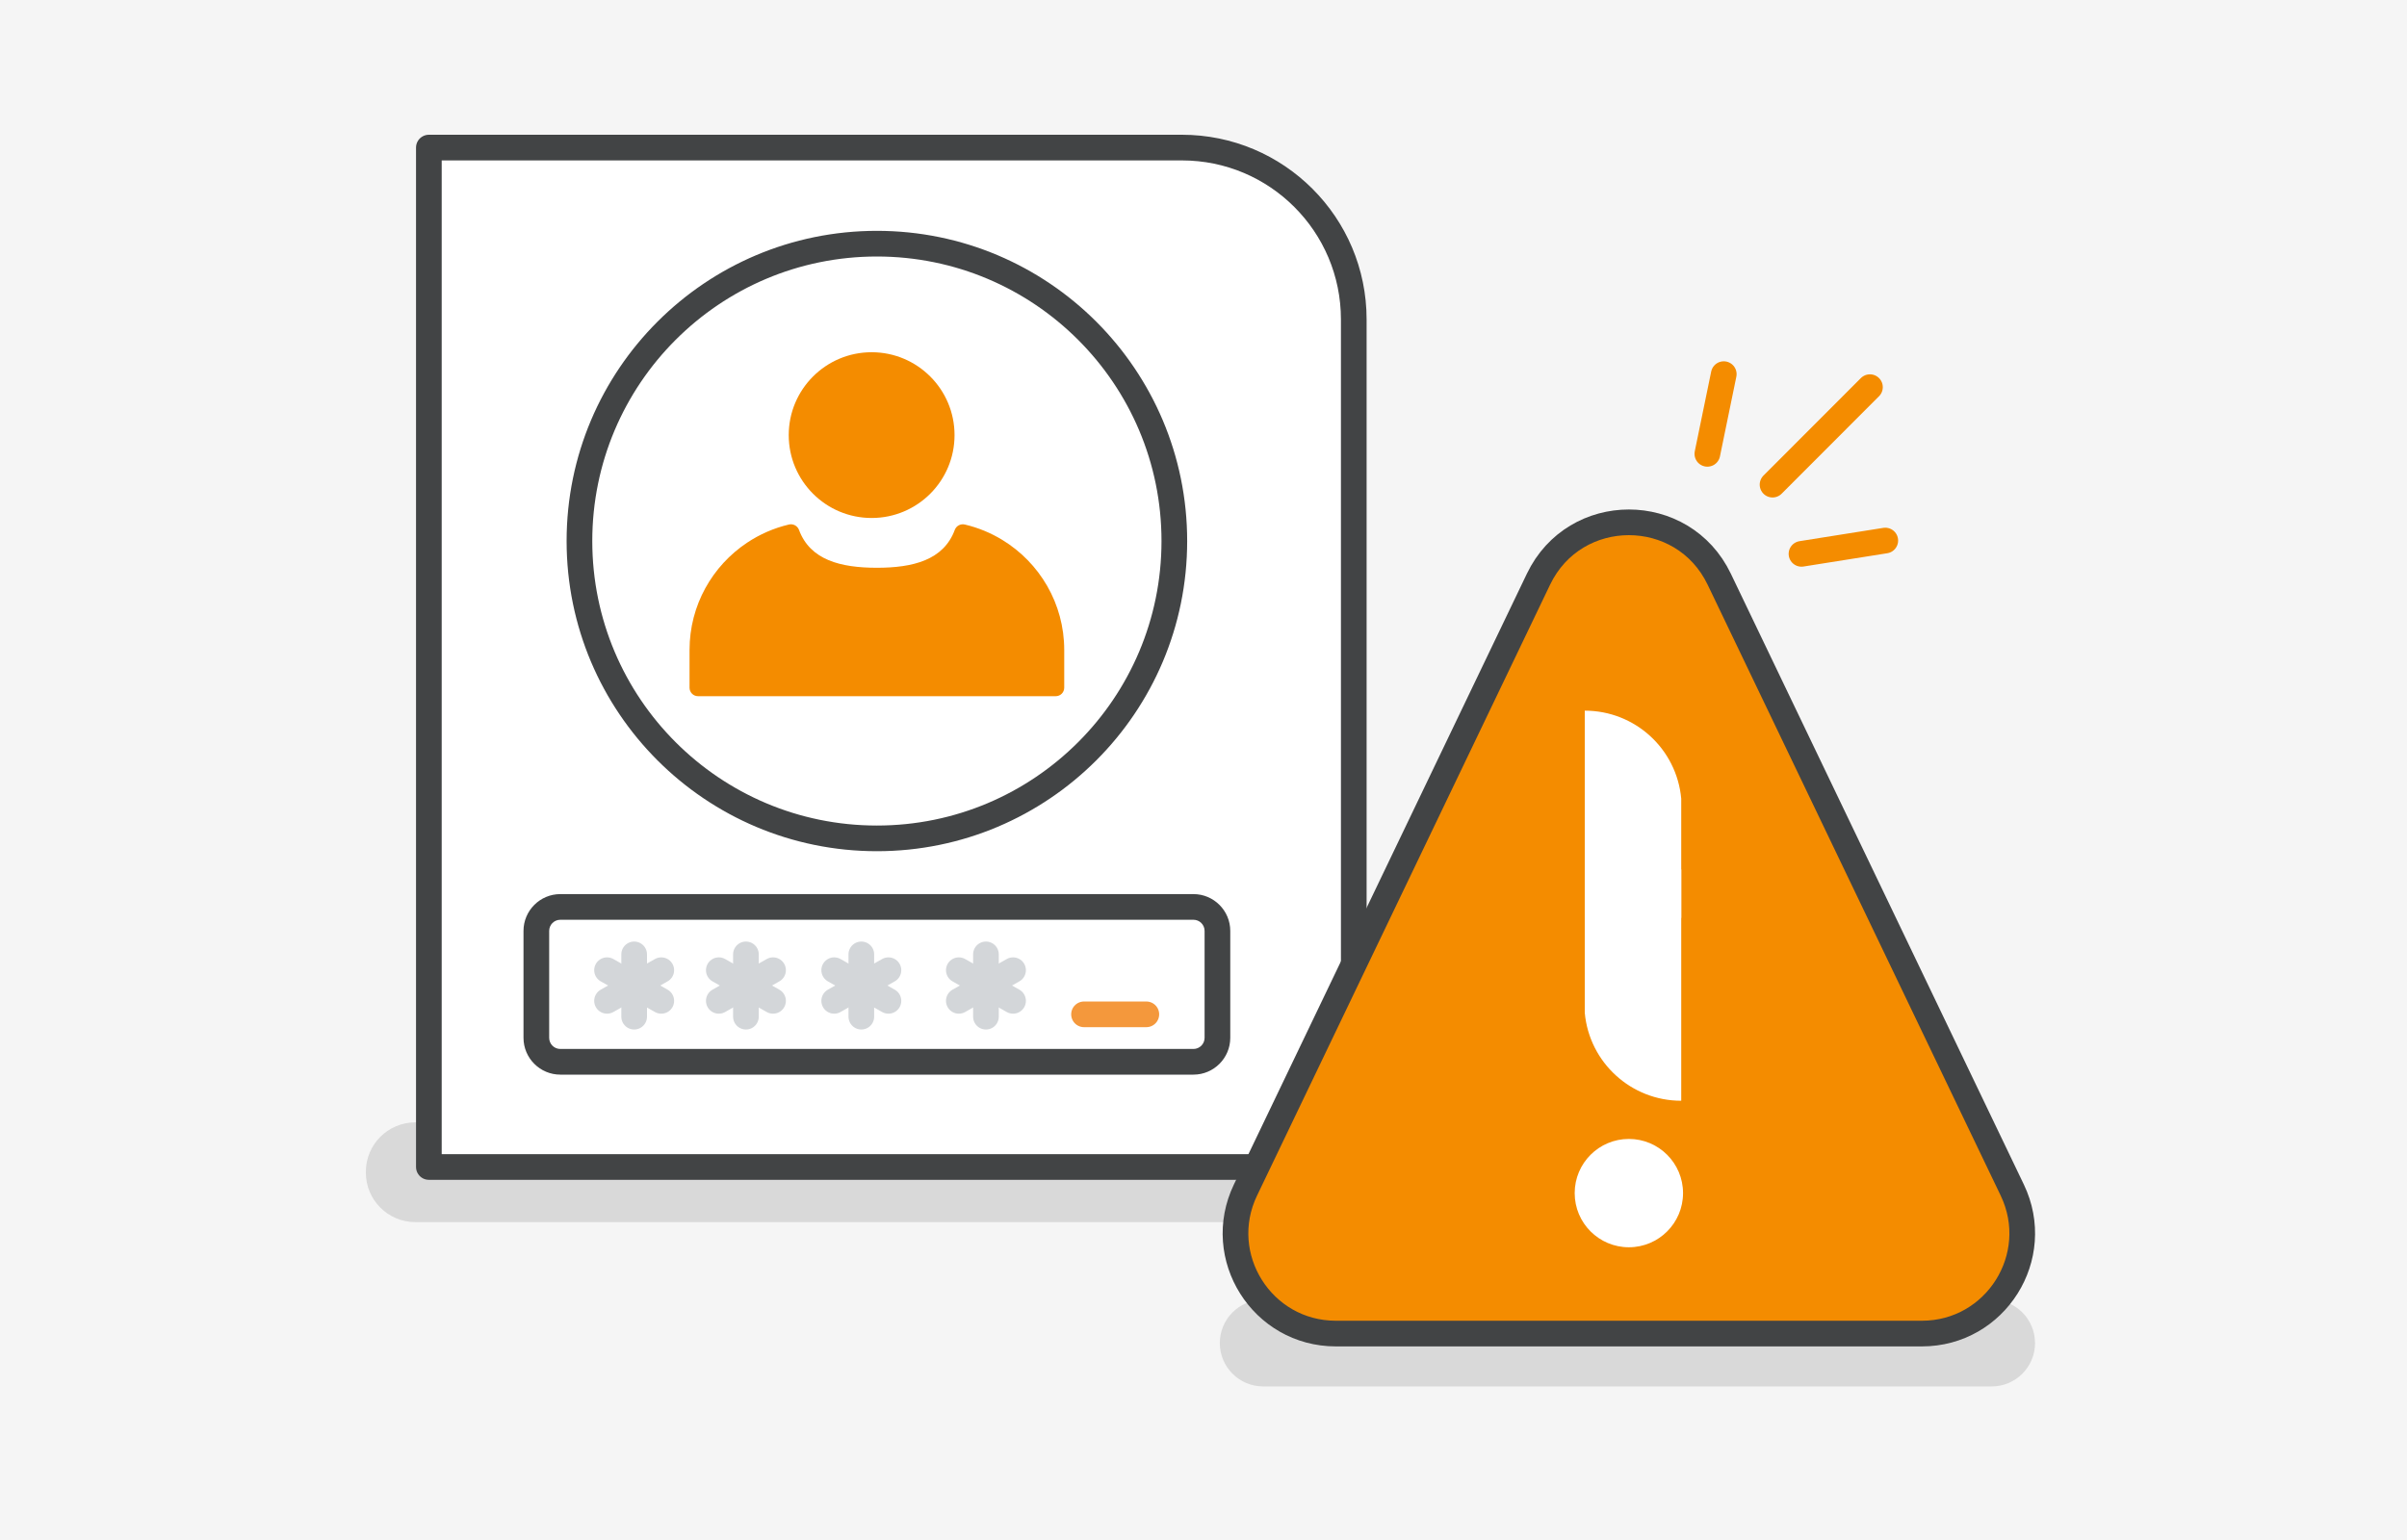 <?xml version="1.0" encoding="UTF-8"?>
<svg width="375px" height="240px" viewBox="0 0 375 240" version="1.1" xmlns="http://www.w3.org/2000/svg" xmlns:xlink="http://www.w3.org/1999/xlink">
    <title>hdpi/MFA_illustration tbn</title>
    <g id="MFA_illustration-tbn" stroke="none" stroke-width="1" fill="none" fill-rule="evenodd">
        <g id="04_atoms/colors/02_neutral_colors/neutral_light_gray_2" fill="#F5F5F5">
            <rect id="Shape" x="0" y="0" width="375" height="280"></rect>
        </g>
        <g id="Group-93" transform="translate(57, 23)">
            <path d="M135.735,167.458 L7.701,167.458 C3.448,167.458 0,164.01 0,159.757 L0,159.613 C0,155.36 3.448,151.913 7.701,151.913 L135.735,151.913 C139.988,151.913 143.436,155.36 143.436,159.613 L143.436,159.757 C143.436,164.01 139.988,167.458 135.735,167.458" id="Fill-1" fill="#D9D9D9"></path>
            <path d="M153.911,158.868 L9.815,158.868 L9.815,0 L127.131,0 C141.921,0 153.911,11.99 153.911,26.78 L153.911,158.868 Z" id="Fill-3" fill="#FFFFFF"></path>
            <path d="M153.911,158.868 L9.815,158.868 L9.815,0 L127.131,0 C141.921,0 153.911,11.99 153.911,26.78 L153.911,158.868 Z" id="Stroke-5" stroke="#424445" stroke-width="4" stroke-linecap="round" stroke-linejoin="round"></path>
            <path d="M33.275,61.315 C33.275,35.722 54.022,14.975 79.615,14.975 C105.207,14.975 125.956,35.722 125.956,61.315 C125.956,86.908 105.207,107.655 79.615,107.655 C54.022,107.655 33.275,86.908 33.275,61.315 Z" id="Stroke-7" stroke="#424445" stroke-width="4" stroke-linecap="round"></path>
            <path d="M93.318,58.744 C92.653,58.587 91.984,58.947 91.747,59.587 C90.008,64.289 85.24,65.483 79.615,65.483 C73.99,65.483 69.221,64.289 67.483,59.588 C67.246,58.949 66.579,58.587 65.915,58.743 C63.561,59.298 61.366,60.265 59.411,61.564 C53.997,65.163 50.427,71.31 50.427,78.301 L50.427,84.175 C50.427,84.906 51.02,85.498 51.75,85.498 L107.48,85.498 C108.21,85.498 108.802,84.906 108.802,84.175 L108.802,78.301 C108.802,71.033 104.945,64.678 99.167,61.149 C97.382,60.059 95.413,59.238 93.318,58.744" id="Fill-9" fill="#F48C00"></path>
            <path d="M65.881,44.809 C65.881,37.676 71.664,31.893 78.797,31.893 C85.93,31.893 91.713,37.676 91.713,44.809 C91.713,51.943 85.93,57.725 78.797,57.725 C71.664,57.725 65.881,51.943 65.881,44.809" id="Fill-11" fill="#F48C00"></path>
            <path d="M30.297,142.475 C28.235,142.475 26.559,140.798 26.559,138.738 L26.559,122.078 C26.559,120.017 28.235,118.34 30.297,118.34 L128.933,118.34 C130.994,118.34 132.671,120.017 132.671,122.078 L132.671,138.738 C132.671,140.798 130.994,142.475 128.933,142.475 L30.297,142.475 Z" id="Fill-13" fill="#FFFFFF"></path>
            <path d="M128.933,116.34 L30.296,116.34 C27.133,116.34 24.559,118.914 24.559,122.077 L24.559,138.737 C24.559,141.901 27.133,144.475 30.296,144.475 L128.933,144.475 C132.097,144.475 134.67,141.901 134.67,138.737 L134.67,122.077 C134.67,118.914 132.097,116.34 128.933,116.34 L128.933,116.34 Z M128.933,120.34 C129.892,120.34 130.67,121.118 130.67,122.077 L130.67,138.737 C130.67,139.697 129.892,140.475 128.933,140.475 L30.296,140.475 C29.337,140.475 28.559,139.697 28.559,138.737 L28.559,122.077 C28.559,121.118 29.337,120.34 30.296,120.34 L128.933,120.34 Z" id="Fill-15" fill="#424445"></path>
            <g id="Group-20" transform="translate(58.712, 125.734)">
                <line x1="0.5" y1="-2.84217094e-14" x2="0.5" y2="9.708" id="Fill-17" fill="#7A7D80"></line>
                <line x1="0.5" y1="-2.84217094e-14" x2="0.5" y2="9.708" id="Stroke-19" stroke="#D3D6D9" stroke-width="4" stroke-linecap="round" stroke-linejoin="round"></line>
            </g>
            <g id="Group-24" transform="translate(54.987, 128.199)">
                <line x1="8.451" y1="4.777" x2="0" y2="0" id="Fill-21" fill="#7A7D80"></line>
                <line x1="8.451" y1="4.777" x2="0" y2="0" id="Stroke-23" stroke="#D3D6D9" stroke-width="4" stroke-linecap="round" stroke-linejoin="round"></line>
            </g>
            <g id="Group-28" transform="translate(54.987, 128.199)">
                <line x1="-7.10542736e-15" y1="4.777" x2="8.451" y2="0" id="Fill-25" fill="#7A7D80"></line>
                <line x1="-7.10542736e-15" y1="4.777" x2="8.451" y2="0" id="Stroke-27" stroke="#D3D6D9" stroke-width="4" stroke-linecap="round" stroke-linejoin="round"></line>
            </g>
            <g id="Group-32" transform="translate(41.299, 125.734)">
                <line x1="0.5" y1="-2.84217094e-14" x2="0.5" y2="9.708" id="Fill-29" fill="#7A7D80"></line>
                <line x1="0.5" y1="-2.84217094e-14" x2="0.5" y2="9.708" id="Stroke-31" stroke="#D3D6D9" stroke-width="4" stroke-linecap="round" stroke-linejoin="round"></line>
            </g>
            <g id="Group-36" transform="translate(37.574, 128.199)">
                <line x1="8.451" y1="4.777" x2="0" y2="0" id="Fill-33" fill="#7A7D80"></line>
                <line x1="8.451" y1="4.777" x2="0" y2="0" id="Stroke-35" stroke="#D3D6D9" stroke-width="4" stroke-linecap="round" stroke-linejoin="round"></line>
            </g>
            <g id="Group-40" transform="translate(37.573, 128.199)">
                <line x1="-7.10542736e-15" y1="4.777" x2="8.451" y2="0" id="Fill-37" fill="#7A7D80"></line>
                <line x1="-7.10542736e-15" y1="4.777" x2="8.451" y2="0" id="Stroke-39" stroke="#D3D6D9" stroke-width="4" stroke-linecap="round" stroke-linejoin="round"></line>
            </g>
            <g id="Group-44" transform="translate(76.69, 125.734)">
                <line x1="0.5" y1="-2.84217094e-14" x2="0.5" y2="9.708" id="Fill-41" fill="#7A7D80"></line>
                <line x1="0.5" y1="-2.84217094e-14" x2="0.5" y2="9.708" id="Stroke-43" stroke="#D3D6D9" stroke-width="4" stroke-linecap="round" stroke-linejoin="round"></line>
            </g>
            <g id="Group-48" transform="translate(72.964, 128.199)">
                <line x1="8.451" y1="4.777" x2="0" y2="0" id="Fill-45" fill="#7A7D80"></line>
                <line x1="8.451" y1="4.777" x2="0" y2="0" id="Stroke-47" stroke="#D3D6D9" stroke-width="4" stroke-linecap="round" stroke-linejoin="round"></line>
            </g>
            <g id="Group-52" transform="translate(72.964, 128.199)">
                <line x1="0" y1="4.777" x2="8.451" y2="0" id="Fill-49" fill="#7A7D80"></line>
                <line x1="0" y1="4.777" x2="8.451" y2="0" id="Stroke-51" stroke="#D3D6D9" stroke-width="4" stroke-linecap="round" stroke-linejoin="round"></line>
            </g>
            <g id="Group-56" transform="translate(96.105, 125.734)">
                <line x1="0.5" y1="-2.84217094e-14" x2="0.5" y2="9.708" id="Fill-53" fill="#7A7D80"></line>
                <line x1="0.5" y1="-2.84217094e-14" x2="0.5" y2="9.708" id="Stroke-55" stroke="#D3D6D9" stroke-width="4" stroke-linecap="round" stroke-linejoin="round"></line>
            </g>
            <g id="Group-60" transform="translate(92.38, 128.199)">
                <line x1="8.451" y1="4.777" x2="0" y2="0" id="Fill-57" fill="#7A7D80"></line>
                <line x1="8.451" y1="4.777" x2="0" y2="0" id="Stroke-59" stroke="#D3D6D9" stroke-width="4" stroke-linecap="round" stroke-linejoin="round"></line>
            </g>
            <g id="Group-64" transform="translate(92.38, 128.199)">
                <line x1="0" y1="4.777" x2="8.451" y2="0" id="Fill-61" fill="#7A7D80"></line>
                <line x1="0" y1="4.777" x2="8.451" y2="0" id="Stroke-63" stroke="#D3D6D9" stroke-width="4" stroke-linecap="round" stroke-linejoin="round"></line>
            </g>
            <g id="Group-68" transform="translate(111.886, 134.578)">
                <line x1="9.708" y1="0.5" x2="0" y2="0.5" id="Fill-65" fill="#D7DADC"></line>
                <line x1="9.708" y1="0.5" x2="0" y2="0.5" id="Stroke-67" stroke="#F4983C" stroke-width="4" stroke-linecap="round" stroke-linejoin="round"></line>
            </g>
            <g id="Group-72" transform="translate(209, 35.308)">
                <line x1="0" y1="12.421" x2="2.555" y2="0" id="Fill-69" fill="#F48C00"></line>
                <line x1="0" y1="12.421" x2="2.555" y2="0" id="Stroke-71" stroke="#F48C00" stroke-width="4" stroke-linecap="round" stroke-linejoin="round"></line>
            </g>
            <g id="Group-76" transform="translate(219.155, 37.336)">
                <line x1="0" y1="15.193" x2="15.175" y2="-2.84217094e-14" id="Fill-73" fill="#F48C00"></line>
                <line x1="0" y1="15.193" x2="15.175" y2="-2.84217094e-14" id="Stroke-75" stroke="#F48C00" stroke-width="4" stroke-linecap="round" stroke-linejoin="round"></line>
            </g>
            <g id="Group-80" transform="translate(223.664, 61.242)">
                <line x1="0" y1="2.073" x2="13.055" y2="-2.84217094e-14" id="Fill-77" fill="#F48C00"></line>
                <line x1="0" y1="2.073" x2="13.055" y2="-2.84217094e-14" id="Stroke-79" stroke="#F48C00" stroke-width="4" stroke-linecap="round" stroke-linejoin="round"></line>
            </g>
            <path d="M253.293,193.066 L139.796,193.066 C136.065,193.066 133.04,190.041 133.04,186.31 L133.04,186.31 C133.04,182.579 136.065,179.554 139.796,179.554 L253.293,179.554 C257.024,179.554 260.049,182.579 260.049,186.31 L260.049,186.31 C260.049,190.041 257.024,193.066 253.293,193.066" id="Fill-81" fill="#D9D9D9"></path>
            <path d="M137.038,162.461 L182.689,67.265 C188.357,55.447 205.183,55.447 210.85,67.265 L256.502,162.461 C261.473,172.827 253.917,184.829 242.421,184.829 L151.119,184.829 C139.622,184.829 132.067,172.827 137.038,162.461" id="Fill-83" fill="#F48C00"></path>
            <path d="M137.038,162.461 L182.689,67.265 C188.357,55.447 205.183,55.447 210.85,67.265 L256.502,162.461 C261.473,172.827 253.917,184.829 242.421,184.829 L151.119,184.829 C139.622,184.829 132.067,172.827 137.038,162.461 Z" id="Stroke-85" stroke="#424445" stroke-width="4"></path>
            <path d="M204.929,112.499 L204.929,148.545 C197.125,148.55 190.606,142.601 189.899,134.829 L189.899,112.499 L204.929,112.499 Z" id="Fill-87" fill="#FFFFFF"></path>
            <path d="M189.899,120.054 L189.899,87.752 C197.703,87.748 204.222,93.697 204.929,101.468 L204.929,120.054 L189.899,120.054 Z" id="Fill-89" fill="#FFFFFF"></path>
            <path d="M188.329,162.938 C188.329,158.276 192.108,154.497 196.77,154.497 C201.431,154.497 205.21,158.276 205.21,162.938 C205.21,167.6 201.431,171.379 196.77,171.379 C192.108,171.379 188.329,167.6 188.329,162.938" id="Fill-91" fill="#FFFFFF"></path>
        </g>
    </g>
</svg>